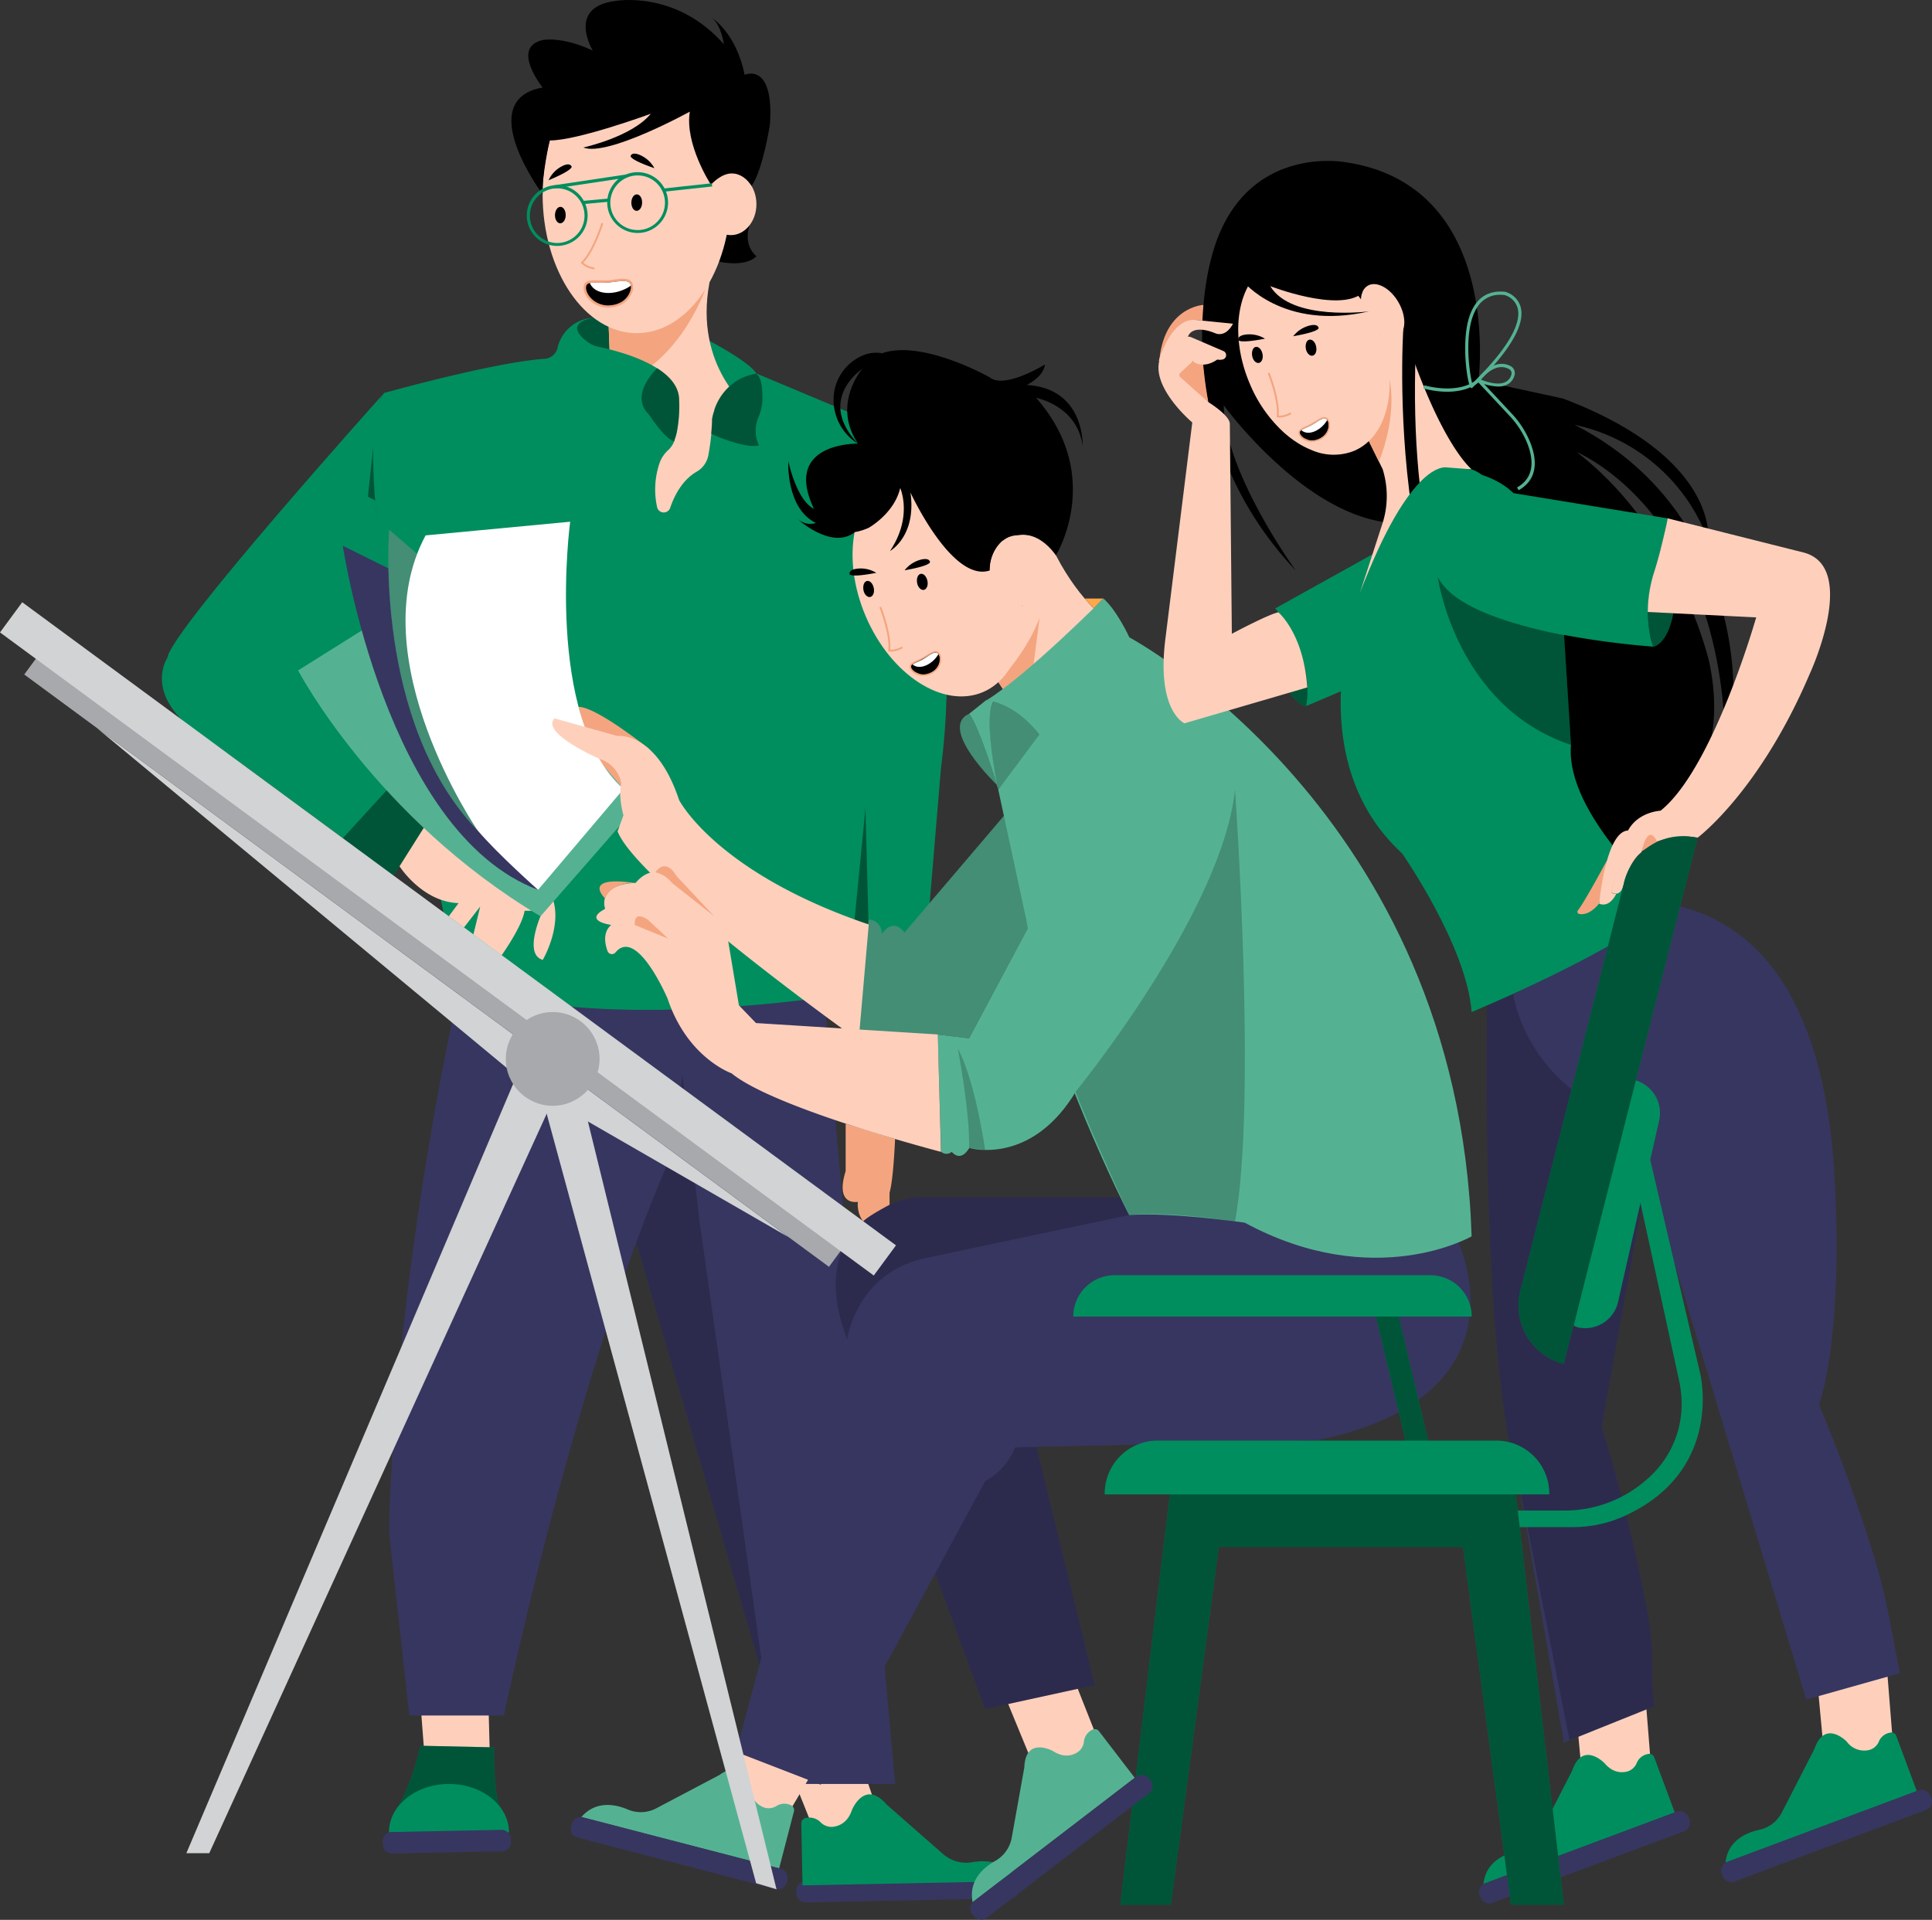 <svg xmlns="http://www.w3.org/2000/svg" viewBox="0 0 565.53 562.09"><rect x="0" y="0" width="565.53" height="562.09" fill="#333333" stroke="none"/><defs><style>.cls-1{fill:#008e5e;}.cls-2{opacity:0.4;}.cls-2,.cls-5{isolation:isolate;}.cls-3{fill:#373660;}.cls-4{fill:#fed0bc;}.cls-5{opacity:0.2;}.cls-6{fill:#54b292;}.cls-7{fill:#f4a57f;}.cls-8{fill:#fea74b;}.cls-9{fill:#a7a9ac;}.cls-10{fill:#d1d3d4;}.cls-11{fill:#fff;}</style></defs><title>team</title><g id="Layer_2" data-name="Layer 2"><g id="a21488c4-3b90-41af-a92f-7d39379539e2"><path class="cls-1" d="M112.5,115S50,184.55,49,192.58c0,0-8.83,12.77,14.81,25.94l36.57,26.92L121,222.91l-10.84-72.43S107.48,119.69,112.5,115Z"/><polygon class="cls-2" points="107.68 145.43 109.75 126.45 111.76 147.45 107.68 145.43"/><rect class="cls-3" x="233.07" y="550.25" width="65.26" height="6.14" rx="2.6" ry="2.6" transform="translate(-11.05 5.44) rotate(-1.15)"/><path class="cls-4" d="M463.1,519.95l-2.19-23.53,20.33-4.81,1.8,22.54S474,524.27,463.1,519.95Z"/><path class="cls-1" d="M434.23,551.6l56-20.94-6-16.14a1.51,1.51,0,0,0-1.73-1,4.37,4.37,0,0,0-3.34,2.49,4.27,4.27,0,0,1-2.87,2.66c-1.81.44-4.33.29-6.63-2.46,0,0-6.42-6.64-9.45,2.18l-9.5,18.54a9.72,9.72,0,0,1-6.55,5.08C440.21,542.85,434.91,545.15,434.23,551.6Z"/><rect class="cls-3" x="431.19" y="540.71" width="65.23" height="6.14" rx="2.6" ry="2.6" transform="translate(-161.06 196.86) rotate(-20.5)"/><path class="cls-4" d="M533.95,513.69l-2.19-23.52,20.33-4.82,1.8,22.55S544.89,518,533.95,513.69Z"/><path class="cls-1" d="M505.08,545.34l56-20.94-6-16.13a1.51,1.51,0,0,0-1.73-1,4.35,4.35,0,0,0-3.29,2.41,4.26,4.26,0,0,1-2.87,2.67,6.33,6.33,0,0,1-6.63-2.46s-6.42-6.65-9.45,2.17l-9.5,18.54a9.73,9.73,0,0,1-6.63,5.13C511.06,536.59,505.76,538.9,505.08,545.34Z"/><rect class="cls-3" x="502.04" y="534.46" width="65.23" height="6.14" rx="2.6" ry="2.6" transform="translate(-154.39 221.28) rotate(-20.5)"/><path class="cls-3" d="M435.3,294.38s-2.06,100.59,9,138.48l13.49,77.34,26.37-10.61c-1.37-14,.62-14.48-2.5-30.62a491.21,491.21,0,0,0-12.82-51.27q6.71-37.17,13.39-74.34l6-30.86L442.95,291Z"/><path class="cls-5" d="M435.3,294.38s-2.06,100.59,9,138.48l15.12,76.61,24.74-9.88c-1.37-14,.62-14.48-2.5-30.62a491.21,491.21,0,0,0-12.82-51.27q6.71-37.17,13.39-74.34l6-30.86L442.95,291Z"/><path class="cls-3" d="M442.95,291s3.23,26.66,34.65,37.36l51.13,169.24,27.43-7.73c-3.35-16.37-3.49-21.64-9.63-40.61-4.44-13.68-9.21-26.37-14.07-38,4.07-12.14,6.42-36.93,4.44-68.39-2.21-35-13.26-71.69-48.66-78.27Z"/><path class="cls-1" d="M173.72,93s-12.11,2.25-1,8.37l5.77,1.15-.26-6.8Z"/><path class="cls-2" d="M173.72,93s-12.11,2.25-1,8.37l5.77,1.15-.26-6.8Z"/><path class="cls-1" d="M207.66,99.79s12,6.32,13.76,9.62c0,0-3.36.23-7.94,3.84A34.81,34.81,0,0,1,207.66,99.79Z"/><path class="cls-1" d="M264.07,127.23s18.72,41.24,11.37,97.65l-7.36,88H244.63l3.39-22s-5.73-69.09-4-82C244,209,247.9,148.36,264.07,127.23Z"/><path class="cls-2" d="M248.67,168s-14.54,54.28-5,99.65l10.57,3L252.59,209Z"/><path class="cls-4" d="M223.71,499.51l16.13,40.25s11.62,2.24,18-6.73l-12.61-36.7Z"/><path class="cls-1" d="M297.82,550.75,234.91,552l-.35-18.12a1.59,1.59,0,0,1,1.32-1.61,4.59,4.59,0,0,1,4.16,1.09,4.48,4.48,0,0,0,3.83,1.49c2-.27,4.35-1.4,5.54-5,0,0,3.7-9,10.09-1.54L276,542.78a10.26,10.26,0,0,0,8.47,2.45C288.58,544.51,294.65,544.71,297.82,550.75Z"/><path class="cls-4" d="M121.69,480.52l3.22,42s10.12,5.46,18.67-1l-1-37.7Z"/><path class="cls-1" d="M123.1,511.12s-3,12.73-6.91,18.28c-3.32,4.78-2.09,7.77,2.67,10.62,5.22.59,12.78.41,23.65-.82,4-3.2,6.6-6,3.88-10.19-1.92-3.86-1.78-17.42-1.78-17.42Z"/><path class="cls-2" d="M123.1,511.12s-3,12.73-6.91,18.28c-3.32,4.78-2.09,7.77,2.67,10.62,5.22.59,12.78.41,23.65-.82,4-3.2,6.6-6,3.88-10.19-1.92-3.86-1.78-17.42-1.78-17.42Z"/><path class="cls-1" d="M131.42,522.31c-9.71,0-17.58,6.35-17.58,14.19H149C149,528.66,141.16,522.31,131.42,522.31Z"/><rect class="cls-3" x="112.05" y="536.06" width="37.51" height="6.28" rx="2.6" ry="2.6" transform="translate(-10.8 2.73) rotate(-1.15)"/><polygon class="cls-1" points="342.42 437.53 327.92 557.68 342.75 557.68 356.79 452.92 428.23 452.92 442.28 557.68 457.77 557.68 443.73 437.53 342.42 437.53"/><polygon class="cls-2" points="342.42 437.53 327.92 557.68 342.75 557.68 356.79 452.92 428.23 452.92 442.28 557.68 457.77 557.68 443.73 437.53 342.42 437.53"/><path class="cls-4" d="M303.06,518.2l-9-21.85,18-10.55,8.31,21S314.79,519.14,303.06,518.2Z"/><path class="cls-6" d="M284.7,556.91l47.46-36.4-10.48-13.66a1.51,1.51,0,0,0-1.94-.42,4.42,4.42,0,0,0-2.44,3.28,4.26,4.26,0,0,1-2,3.38c-1.61,1-4.06,1.54-7.06-.41,0,0-8.08-4.48-8.41,4.84L296.16,538a9.79,9.79,0,0,1-4.84,6.84C287.86,546.79,283.47,550.55,284.7,556.91Z"/><rect class="cls-3" x="278.08" y="537.78" width="65.23" height="6.14" rx="2.6" ry="2.6" transform="translate(-265 300.8) rotate(-37.49)"/><polygon class="cls-3" points="239.84 276.15 262.04 522.31 232.45 522.31 185.79 362.17 195.64 336.33 200.19 294.38 239.84 276.15"/><polygon class="cls-5" points="204.78 357.58 223.92 493.01 185.79 362.17 195.86 334.29 198.83 306.92 204.78 357.58"/><path class="cls-3" d="M134.8,287.67S116.73,364.91,114,443.44a72.9,72.9,0,0,0,.13,7.39l5.7,51.44h27.68s21.4-102.76,49.82-165.94l4.64-42Z"/><path class="cls-3" d="M327.92,350.56H267.16s-37.21,6.23-16,48.81l37.21,101,32.07-7L294.66,387.94l45-19.69Z"/><path class="cls-5" d="M327.92,350.56H267.16s-37.21,6.23-16,48.81l37.21,101,32.07-7L294.66,387.94l45-19.69Z"/><path class="cls-4" d="M212,522.66l11.73-20.52,19.4,7.75-11.48,19.49S218.48,532.48,212,522.66Z"/><path class="cls-6" d="M170.16,532l57.91,15,4.33-16.67a1.51,1.51,0,0,0-.86-1.78,4.34,4.34,0,0,0-4.08.09,4.29,4.29,0,0,1-3.88.53c-1.74-.69-3.7-2.26-4-5.83,0,0-1.43-9.12-9-3.65l-18.42,9.72a9.73,9.73,0,0,1-8.36.39C180.16,528.24,174.46,527.08,170.16,532Z"/><rect class="cls-3" x="195.76" y="509.97" width="6.14" height="65.23" rx="2.6" ry="2.6" transform="translate(-376.35 598.32) rotate(-75.41)"/><path class="cls-4" d="M178.07,92.82l2,51.17,16.3,18.84L216,138.37l3.45-18.56S203,107.51,207.68,82.73Z"/><path class="cls-7" d="M206.45,84.72s-8,23.31-27.6,28.36l-.69-17.37Z"/><path class="cls-1" d="M264.07,127.23,248,291s-74.45,12.45-113.68-3.29c0,0-35.88-157-21.84-172.66,0,0,32.14-9,46.9-10a4.13,4.13,0,0,0,3.76-3,11.38,11.38,0,0,1,10.39-9c-1.35.24-8.67,1.82-1.47,7.1a8.34,8.34,0,0,0,3.27,1.43c3.35.69,11.3,2.6,17,6.23,3.52,2.24,6.19,5.13,6.42,8.79a40.74,40.74,0,0,1-.66,10.1,15,15,0,0,1-.65,2.17v.11l-.06.16h0a7.29,7.29,0,0,1-1.59,2.46,9.55,9.55,0,0,0-2.63,3.7,24,24,0,0,0-.78,13.34,2,2,0,0,0,3.74.2c1.27-3.79,3.63-8.37,7.92-10.81a7,7,0,0,0,3.31-4.77c.31-1.64.64-3.78.88-6.27v-.13h0c.1-1.08.18-2.23.23-3.43v-.67a14.47,14.47,0,0,1,.66-2.59V120a16.14,16.14,0,0,1,7.17-8.92h0c.35-.19.71-.37,1.09-.55a16.9,16.9,0,0,1,4-1.19Z"/><polygon class="cls-7" points="353.74 117.75 352.24 106.81 349.22 105.81 344.87 105.81 343.03 109.85 350.89 119.19 353.74 117.75"/><path class="cls-7" d="M352.27,89.27s-11.91.51-13,17.23l3.08-6.38s3-6,7.07-6.51l2.89.29Z"/><path class="cls-7" d="M169.35,206.95l2.39,9.21,18.42,3.23S174.7,206.95,169.35,206.95Z"/><path class="cls-6" d="M251.16,306.92l3.12-37.67a3.86,3.86,0,0,1,3.79,3.93h0v.31c0,.1,3.12-5.13,6.69-.45L294,238.71l7.37,32.13L283.66,304l-9.18-1.11.11,4Z"/><path class="cls-5" d="M251.16,306.92l3.12-37.67a3.86,3.86,0,0,1,3.79,3.93h0v.31c0,.1,3.12-5.13,6.69-.45L294,238.71l7.37,32.13L283.66,304l-9.18-1.11.11,4Z"/><path class="cls-3" d="M426.88,363.8s21.5,44.91-41.33,57.89l-88.39,2.08a19.76,19.76,0,0,1-8.78,9.87l-48.14,88.88-24.8-9.6L248,392.1s2.6-19.66,23.37-23.85l59.2-12.51,23.87-9.33Z"/><path class="cls-7" d="M480.53,249.27l4.51-2.82-.53-3.46-2.75.66c-.26.07-3.81,5.29-3.81,5.29Z"/><path class="cls-1" d="M373.29,178.12l29.87-16.61-2.41,25.07-5.32,12.57a6.62,6.62,0,0,1-3.49,3.49l-9.6,4.07h0C382.48,205.65,385.16,192.5,373.29,178.12Z"/><path d="M354.57,75.56s-14.72,49.62,24.74,91.51c0,0-21.07-29-21.07-48.38,0,0,26.42,36.44,53.83,34.43,0,0,33,92.25,61.43,95.16a5.8,5.8,0,0,0,3.09-.57c6.35-3,31.36-17.51,23.75-53.8,0,0-8.69-38.45-38.78-61.52,0,0,38.78,15.72,43.13,77.57a7.08,7.08,0,0,0,2.67-6.68s2.77-53.75-46.47-78.91A53.49,53.49,0,0,1,500,158.14s3.43-24-42.47-41.46l-24.74-5.35s7.36-57.17-39.12-63.86C393.68,47.47,363.26,41.79,354.57,75.56Z"/><path d="M240.83,149.54C233.78,150,230.75,135,230.75,135s-.75,13.82,8.06,18.1c0,0-2.77,1.26-5.79-1.51,0,0,10.11,9.56,17.15,4.28Z"/><path d="M252.42,108s-13.61,8.87-1.26,21.92A15.14,15.14,0,0,1,244,117a14.07,14.07,0,0,1,8.06-12.71,10.37,10.37,0,0,1,6.18-.88A14.89,14.89,0,0,0,252.42,108Z"/><path class="cls-4" d="M292.23,199.71l8.06,12.07L325,182.3s-8.57-5.55-15.88-19.66c0,0-3.42-7.25-11.29-5.89s-1,.68-1,.68l2.48,19.8Z"/><path class="cls-7" d="M292.23,199.71s8.57-9.1,12.09-18.92l-4,31Z"/><path class="cls-6" d="M292.23,231.18s-5.21-22.61-.89-26.26c0,0,6.94,1.75,13,10Z"/><path class="cls-5" d="M292.23,231.18s-5.21-22.61-.89-26.26c0,0,6.94,1.75,13,10Z"/><polygon class="cls-8" points="317.5 175.24 322.97 175.24 320.15 178.12 317.5 175.24"/><path class="cls-6" d="M300,267.38l-7.8-36.21,12.09-16.23,26.21-28.37s96.25,51,100.27,175.4c0,0-28.53,16.49-66.43-4,0,0-21.32-3.12-33.84-2.23,0,0-25-49.16-29.18-80.85C301,272.37,300.58,269.86,300,267.38Z"/><path class="cls-6" d="M283.66,209l5-4h2.65s-4.17.94.88,26.14C292.23,231.18,286.69,212.78,283.66,209Z"/><path class="cls-5" d="M314.85,319.64s42.91-52.54,46.66-88.46c0,0,6.5,91.68,0,126.4,0,0-20.69-3.18-31-1.84C330.53,355.74,318.75,330.09,314.85,319.64Z"/><path class="cls-6" d="M291.79,229.77s-17.29-16.6-8.13-20.77C283.66,209,286.39,211.78,291.79,229.77Z"/><path class="cls-5" d="M291.79,229.77s-17.29-16.6-8.13-20.77C283.66,209,286.39,211.78,291.79,229.77Z"/><polygon class="cls-1" points="402.27 383.38 412.96 428.4 419.65 428.4 408.95 383.38 402.27 383.38"/><polygon class="cls-2" points="402.27 383.38 412.96 428.4 419.65 428.4 408.95 383.38 402.27 383.38"/><rect class="cls-9" x="123.26" y="134.74" width="7.94" height="292.51" transform="translate(-174.49 216.86) rotate(-53.64)"/><polygon class="cls-10" points="28.37 213.17 156.19 319.18 230.74 362.17 28.37 213.17"/><polygon class="cls-10" points="54.55 542.58 152.09 312.92 163.83 317.75 61.25 542.58 54.55 542.58"/><polygon class="cls-10" points="227.3 553.15 166.66 306.21 154.92 307.34 221.33 551.36 227.3 553.15"/><path class="cls-4" d="M399.37,126.38l5.36,11a26.31,26.31,0,0,1,0,15.71L398,173.82s15-38.45,25.08-36.44a58,58,0,0,0,7.69,0s-9.31-7.25-20-40.91L404.07,98Z"/><path d="M414.41,102.51c-4,106,45.47,119.15,45.47,119.15C403.38,210,410.76,96.5,410.76,96.5Z"/><path class="cls-6" d="M430.86,113.68l-.35-.2c-.88-.56-3-13.27-.31-21.06,1.8-5.15,5.29-7.49,10.34-7a6.48,6.48,0,0,1,4.57,4.42c1.44,5.24-3.27,13.17-14,23.55Zm8.35-27.37a7.69,7.69,0,0,0-6.8,3.65c-4.22,6.49-2.24,19.48-1.46,22.33,12.58-12.28,14.21-18.85,13.26-22.17a5.56,5.56,0,0,0-3.83-3.74A9.18,9.18,0,0,0,439.21,86.31Z"/><path class="cls-6" d="M444.53,143.53l-.47-.81c5.65-3.19,4.63-9.09,2.77-13.47a26.34,26.34,0,0,0-4.5-7L432.76,112c-6.17,4.73-15.76,1.82-16.17,1.7l.28-.9c.09,0,9.88,3,15.63-1.8l.34-.28L443,121.62a27.19,27.19,0,0,1,4.67,7.3C449.7,133.62,450.78,140,444.53,143.53Z"/><path class="cls-6" d="M438.53,113.17a16,16,0,0,1-5.9-1.41l-.54-.21.32-.48c0-.07,4.55-6.59,9.76-3.89a2.32,2.32,0,0,1,1.18,2.6,4.24,4.24,0,0,1-2.21,2.84A5.6,5.6,0,0,1,438.53,113.17Zm-5-2c3.2,1.22,5.61,1.45,7.17.66a3.3,3.3,0,0,0,1.72-2.23,1.35,1.35,0,0,0-.71-1.54c-3.67-2-7.08,1.71-8.16,3.06Z"/><path class="cls-1" d="M398,173.85s-18.69,47.51,12.42,76c0,0,18.92,27.1,20.35,46.46,0,0,46.61-19.45,57.42-31.73,0,0-30.14-25.65-28.34-46.47l-2.61-41.43s-14.63-35.29-26.47-39.27l-7.31-.56S413,134.21,398,173.85Z"/><path class="cls-2" d="M420.87,169s5.2,37.82,39,49.11l-2-32.17S428.16,181,420.87,169Z"/><path class="cls-7" d="M468.06,264.58l2.31-12.66s-6.31,11.8-8.5,14.66a.63.63,0,0,0,.11.88.55.55,0,0,0,.24.12C463.4,267.83,465.52,267.64,468.06,264.58Z"/><path class="cls-1" d="M377.16,202.61s3.24,4,5,4.13h0a14.69,14.69,0,0,0,.47-2.87,15.51,15.51,0,0,0,0-2.55Z"/><path class="cls-2" d="M377.16,202.61s3.24,4,5,4.13h0a14.69,14.69,0,0,0,.47-2.87,15.51,15.51,0,0,0,0-2.55Z"/><path class="cls-4" d="M360.58,185.56s10.7-5.72,13.63-6.29c0,0,7.44,6.3,8.44,22l-35.94,10.5s-8.36-3.61-5.52-25.2L349,123.69s-13-10.93-9.2-19.34c0,0,6-7.08,9-5.57l9.32,4a1.3,1.3,0,0,1,.69,1.7,1.28,1.28,0,0,1-.78.73,3.53,3.53,0,0,1-1.71.05s-3.84,3-7.18.5l-3.72,3.46a.78.78,0,0,0,0,1.1v.05l8.23,7.33s6.18,3.78,6.34,6.29Z"/><path class="cls-4" d="M339.16,105.81s3.21-12,10.23-12.2l11.52,1.17s-2,4.33-5.5,2.67c0,0-6.2-2.73-7.7,1.14C347.7,98.59,343.45,99.63,339.16,105.81Z"/><path class="cls-2" d="M198.08,126.67c-.26,1-.51,1.76-.65,2.17v.11l-.06.16v.05c-2.63-.39-7.41-7.8-7.41-7.8-6-5.69,2.42-13.58,2.42-13.58,3.52,2.24,6.19,5.13,6.42,8.79A40.74,40.74,0,0,1,198.08,126.67Z"/><path class="cls-2" d="M222.16,130.44c-4.14.92-12.61-2.8-14-3.43v-.13h0c.1-1.08.18-2.23.23-3.43v-.67a14.47,14.47,0,0,1,.66-2.59v-.12a16.14,16.14,0,0,1,7.17-8.92h0c.35-.19.71-.37,1.09-.55a16.9,16.9,0,0,1,4-1.19c1.66,1,1.85,4.37,1.88,7.07a14.52,14.52,0,0,1-1.21,5.74A10.35,10.35,0,0,0,222.16,130.44Z"/><polygon class="cls-1" points="115.21 256.39 124.58 241.52 121 222.91 100.35 245.44 115.21 256.39"/><polygon class="cls-2" points="115.21 256.39 124.58 241.52 121 222.91 100.35 245.44 115.21 256.39"/><path class="cls-4" d="M116.95,253.63s6.63,10.45,17.29,10.78l-2.88,3.87,4.45,3.27,4.76-6.14-2,8.19,8.26,6.09s4.88-6.82,6.36-11.52a9.76,9.76,0,0,0,.36-1.51h5.33s-6,12.67,0,14.37c0,0,5.76-9.79,2.88-18l-37.2-21.47Z"/><path class="cls-7" d="M262,333.48s-.44,11.64-1.61,15.72v3.53s-6,3.12-7.75,4.87a8.36,8.36,0,0,1-1.52-5.73s-6.85,1.4-3.58-9V329Z"/><path class="cls-1" d="M488.22,151.78h0c-.12.56-2.09,9.62-4,15.83a39.1,39.1,0,0,0-1.81,11.56,35.48,35.48,0,0,0,.39,5.25,27.36,27.36,0,0,0,1.19,4.9s-60.21-3.92-63.91-22.84c0,0-10-24.42,3.09-29.1,0,0,12.28-.34,19.85,7Z"/><path class="cls-1" d="M483.93,189.35s4.07-.43,5.88-9.78l-7.46-.37S482.35,185.76,483.93,189.35Z"/><path class="cls-2" d="M483.93,189.35s4.07-.43,5.88-9.78l-7.46-.37S482.35,185.76,483.93,189.35Z"/><path class="cls-4" d="M529.76,197.25c-14.71,34.55-32.83,48-32.83,48-5.64-1.21-11.89,1.15-11.89,1.15-2.82-5.86-4.58,3.14-4.58,3.14-3.27,2.44-5,8.48-5,8.48-.84,5.43-3.88,3.16-3.88,3.16l3.68-13.82c1.22-9.59,10.81-10,10.81-10,15.38-12.26,28-56.6,28-56.6l-31.74-1.58a39,39,0,0,1,1.83-11.59c2-6.21,3.93-15.27,4-15.83h0l39.76,10C544.25,166,529.76,197.25,529.76,197.25Z"/><path class="cls-4" d="M473.1,261.69s-1.79,4.18-5,2.89c0,0,1.91-21.34,8.53-21.42l-5,18.07A1.7,1.7,0,0,0,473.1,261.69Z"/><path class="cls-1" d="M444.28,442.26h13.44a36.3,36.3,0,0,0,25.3-10,28.92,28.92,0,0,0,9.2-22.57,34.77,34.77,0,0,0-.79-5.83l-11.6-53.29,2.68-13.32,15.16,64.86s7.16,28.66-22.51,41.9a36.39,36.39,0,0,1-14.83,3.1H444.85Z"/><path class="cls-1" d="M461.88,388.62l-1.25-.48,17.53-72h0a10,10,0,0,1,7.5,11.92l-12,53A9.85,9.85,0,0,1,462,388.65h0Z"/><path class="cls-1" d="M496.9,245.33h0l-39.16,154h0A17.63,17.63,0,0,1,445,378l30.46-119.86a17.65,17.65,0,0,1,21.45-12.77h0Z"/><path class="cls-2" d="M496.9,245.33h0l-39.16,154h0A17.63,17.63,0,0,1,445,378l30.46-119.86a17.65,17.65,0,0,1,21.45-12.77h0Z"/><path class="cls-1" d="M338.86,421.78H438a15.5,15.5,0,0,1,15.5,15.5h0v.24H323.36v-.24a15.5,15.5,0,0,1,15.5-15.5Z"/><path class="cls-1" d="M326.25,373.36H418.7a12.1,12.1,0,0,1,12.1,12.1H314.16A12.1,12.1,0,0,1,326.25,373.36Z"/><path class="cls-6" d="M310.16,224.88l20.41-38.3S327,178.77,323,175.24c0,0-22.63,22.75-34.27,29.8C288.7,205,301.3,205.48,310.16,224.88Z"/><ellipse class="cls-4" cx="274.47" cy="171.43" rx="22.9" ry="33.9" transform="translate(-45.22 121.21) rotate(-23.06)"/><path d="M251.16,129.89s-21.92-.5-13.1,18.64c0,0,4.22,11.34,16.22,6,0,0,7.46-4.14,9.23-11.64,0,0,3.78,8.37-3,18.44,0,0,7.81-4.28,6-17.13,0,0,12.18,26.49,23.22,22.82a11.59,11.59,0,0,1,3.81-8.76s8-6,15.55,4.33c0,0,14.36-23.18-5.79-46.1,0,0,12.09,2.26,13.6,14.1,0,0,.76-16.88-16.37-17.88,0,0,4.9-2.27,5.34-6,0,0-11.81,7.31-16.14,3.78,0,0-28.51-16.13-37.33-2.52C252.42,108,243.38,118.37,251.16,129.89Z"/><path class="cls-6" d="M301.35,270.84,283.66,304l-9.18-1.11,1,34.33a2.35,2.35,0,0,0,3.12,0s2.45,3.34,5.12-1.12c0,0,18,5.38,31.17-16.48C314.85,319.64,306.08,299.4,301.35,270.84Z"/><path class="cls-5" d="M280.34,306.92s3.57,18.28,3.34,29.2l4.69.58S285.47,316.28,280.34,306.92Z"/><path d="M210.48,76.6s7.59,1.81,10.94-1.58c0,0-4-2.95-2-9.1h-7.63Z"/><ellipse class="cls-4" cx="186.38" cy="56.88" rx="27.55" ry="40.66"/><ellipse class="cls-4" cx="213.94" cy="59.77" rx="7.48" ry="9.07"/><path d="M158.83,56.88s-20.56-27.55,0-31.26c0,0-9.44-11.73,0-13.89,0,0,5.42-1.24,14.69,3.08,0,0-7.72-12.65,6.48-14.51,0,0,17.79-3.39,31.89,12.66,0,0-.71-5.55-3.49-7.72,0,0,7.1,4.33,9.57,16.68,0,0,8.65-4,7.41,14.51,0,0-2.12,13.53-5.38,18,0,0-4.49-8-11.9-.36,0,0-7.72-11.81-6.18-21.38,0,0-24.08,13.28-31.18,10.5,0,0,14.2-3.09,19.76-9.88,0,0-21.56,7.9-29.61,7.81C160.89,41.15,158.58,51.41,158.83,56.88Z"/><path class="cls-1" d="M163.1,72A8.9,8.9,0,1,1,172,63.1h0A8.91,8.91,0,0,1,163.1,72Zm0-16.86a8,8,0,1,0,8,8,8,8,0,0,0-8-8Z"/><path class="cls-1" d="M186.65,68.21a8.9,8.9,0,1,1,8.9-8.9h0A8.9,8.9,0,0,1,186.65,68.21Zm0-16.85a8,8,0,1,0,8,8A8,8,0,0,0,186.65,51.36Z"/><rect class="cls-1" x="194.21" y="54.42" width="14.24" height="0.94" transform="translate(-4.73 21.96) rotate(-6.17)"/><rect class="cls-1" x="170.63" y="58.47" width="7.62" height="0.94" transform="translate(-4.68 16.27) rotate(-5.27)"/><rect class="cls-1" x="161.84" y="52.67" width="21.81" height="0.94" transform="translate(-5.97 26.21) rotate(-8.53)"/><rect class="cls-10" x="125.65" y="116.09" width="10.97" height="317.6" transform="translate(-167.98 217.52) rotate(-53.64)"/><circle class="cls-9" cx="161.78" cy="310.03" r="13.72"/><path class="cls-7" d="M173.51,221.24s5.59,9.9,9,10.71l1.41-7.5Z"/><path class="cls-6" d="M87.26,196.28s22.61,43.22,70.95,72l28.44-32.53-57.1-66Z"/><path class="cls-3" d="M100.35,159.79s12.44,83.86,57.15,100.74L123.76,171.4Z"/><path class="cls-6" d="M113.92,155.12s-4.62,56.31,25.85,88c0,0-25.85-62.89-16.85-80.25Z"/><path class="cls-5" d="M113.92,155.12s-4.62,56.31,25.85,88c0,0-25.85-62.89-16.85-80.25Z"/><path class="cls-11" d="M157.5,260.53S145.62,250,139.77,243.08c0,0-34.51-50.39-15.19-86.33l42.32-4s-7.74,57.44,15.61,78.26Z"/><path class="cls-4" d="M251.35,304.64s-64.71-46.09-70.57-61.24l1.71-4.69s-1.62-5.68-.61-9.52a9.4,9.4,0,0,0-6.38-7s-17.36-7.53-13.18-11.87l18.46,5.18s11.29-1.51,18,18.72c0,0,10.74,21.23,55.52,36.45Z"/><path class="cls-4" d="M275.44,337.24s-48.82-12.71-61.3-23c0,0-12.93-4.46-18.72-21.85,0,0-9-21.15-15.28-13.51a1.36,1.36,0,0,1-1.92.13h0a1.42,1.42,0,0,1-.39-.58c-.81-2.24-1.38-5.55,1.09-7.63,0,0-8.47-1.14-1.78-4.71,0,0-2.68-7.13,8.92-7.58,0,0,5.34-7.13,10.69,0l15.61,12.29,3.93,23.54,5,5.19,53.21,3.34Z"/><path class="cls-7" d="M185.83,270.84s-.67-4.48,3.79-1.59l6,5.58Z"/><path class="cls-7" d="M191.86,255.39s2.76-4.64,6.23,1.16l11,11.73-12.35-9.73A8.71,8.71,0,0,0,191.86,255.39Z"/><path class="cls-7" d="M177.08,263s-7.16-6.8,9-4.44C186.06,258.55,179.42,257.95,177.08,263Z"/><path class="cls-7" d="M175,82.1h2.37a19.66,19.66,0,0,0,2.47-.26c2.26-.3,4.38-.58,5.26,1a3.89,3.89,0,0,1-.21,3.08,6.67,6.67,0,0,1-4.5,3.81,10.26,10.26,0,0,1-2.2.33,7.58,7.58,0,0,1-5.83-2.43,5,5,0,0,1-1.52-3.77,1.84,1.84,0,0,1,1.46-1.63A10.18,10.18,0,0,1,175,82.1Z"/><path d="M177.46,82.76c3.19-.17,6.18-1.22,7.08.43.65,1.18-.59,6-6.32,6.23-4,.12-6.92-3.17-6.66-5.46C171.75,82.24,174.26,82.94,177.46,82.76Z"/><path class="cls-11" d="M184.54,83.19a1.16,1.16,0,0,1,.12.45c-4.38,3.06-10.51,2.86-12-.77,1.06-.22,2.79,0,4.79-.11C180.65,82.59,183.64,81.54,184.54,83.19Z"/><path class="cls-7" d="M170.16,77.12h0l-.21-.19.21-.21c3.3-3.17,5.88-11.39,5.91-11.47l.52.17c-.1.33-2.54,8.09-5.83,11.48A6,6,0,0,0,174,78.31v.55A6.82,6.82,0,0,1,170.16,77.12Z"/><path class="cls-7" d="M260.26,190.75H260v-.29c.58-4.55-2.57-12.56-2.6-12.64l.51-.2c.13.32,3.1,7.89,2.67,12.6a6.14,6.14,0,0,0,3.41-.94l.33.45A6.78,6.78,0,0,1,260.26,190.75Z"/><path d="M160.74,52.43a8.75,8.75,0,0,1,3.71-3.74c1.14-.59,2.32-.89,2.84,0,0,0,1,.86-6.71,4.08Z"/><path d="M191.39,48.95a8.8,8.8,0,0,0-3.93-3.51c-1.17-.52-2.37-.75-2.83.13,0,0-1,.92,6.93,3.67Z"/><path d="M256.22,167.55a8.75,8.75,0,0,0-5.16-1.07c-1.28.14-2.43.53-2.39,1.53,0,0-.36,1.28,7.85-.3Z"/><path d="M187.95,59.33c0,1.34-.72,2.4-1.6,2.4s-1.56-1.1-1.54-2.44.72-2.38,1.6-2.38S188,58,187.95,59.33Z"/><path d="M255.75,172.08c.3,1.31-.17,2.5-1,2.7s-1.77-.72-2-2,.16-2.49,1-2.68S255.47,170.79,255.75,172.08Z"/><path d="M265,166.71a8.87,8.87,0,0,1,4.44-2.83c1.25-.32,2.46-.36,2.78.58,0,0,.79,1.07-7.44,2.51Z"/><path d="M271.46,170c.3,1.31-.17,2.5-1,2.7s-1.76-.72-2-2,.17-2.49,1-2.68S271.16,168.67,271.46,170Z"/><path d="M165.59,63c0,1.32-.72,2.38-1.6,2.38s-1.56-1.1-1.54-2.42.72-2.4,1.6-2.4S165.61,61.68,165.59,63Z"/><path class="cls-7" d="M268.37,193.34c.45-.2.94-.42,1.44-.69s1-.57,1.44-.86c1.3-.82,2.51-1.6,3.51-.86a2.6,2.6,0,0,1,.75,1.94,4.49,4.49,0,0,1-1.66,3.61,7,7,0,0,1-1.25.83,5.15,5.15,0,0,1-4.26.18,3.44,3.44,0,0,1-2-1.87,1.25,1.25,0,0,1,.43-1.42A7.25,7.25,0,0,1,268.37,193.34Z"/><path d="M270,193c1.9-1,3.44-2.51,4.46-1.76.73.54,1.35,3.85-2.09,5.61-2.42,1.22-5.14,0-5.63-1.43C266.39,194.36,268.16,194.07,270,193Z"/><path d="M274.95,192.13a4.25,4.25,0,0,1-2.55,4.77,4.7,4.7,0,0,1-3.49.31A6.41,6.41,0,0,1,274.95,192.13Z"/><path class="cls-11" d="M274.49,191.29a1.16,1.16,0,0,1,.2.24c-1.81,3.12-5.61,4.75-7.55,3,.58-.44,1.71-.79,2.89-1.43C271.93,192,273.47,190.54,274.49,191.29Z"/><ellipse class="cls-4" cx="297.82" cy="167.07" rx="8.07" ry="10.32"/><path class="cls-7" d="M400.16,128.13l3.45,7s5.54-12.51,3.06-24.49Z"/><path class="cls-4" d="M396.37,132a16.16,16.16,0,0,1-12.67-.33c-.22-.09-.45-.18-.68-.29a23.72,23.72,0,0,1-3.63-2,27.7,27.7,0,0,1-2.7-2l-.56-.47a40.16,40.16,0,0,1-10.29-14.55c-6.5-15.27-3.38-31.23,7-35.64s24,4.4,30.53,19.67S406.73,127.6,396.37,132Z"/><ellipse class="cls-4" cx="404.72" cy="91.16" rx="5.35" ry="8.69" transform="translate(8.64 214.58) rotate(-30)"/><path d="M363.75,82.23s11.63,14.74,37,8.93c0,0-22.69,3-28.92-7.38,0,0,20,7.77,26.9,2.07l-4-14L368.94,70Z"/><path class="cls-7" d="M374,122.22h-.29v-.29c.57-4.55-2.58-12.56-2.61-12.64l.51-.2c.13.32,3.11,7.89,2.68,12.6a6,6,0,0,0,3.4-.94l.34.45A6.8,6.8,0,0,1,374,122.22Z"/><path d="M370,99a8.79,8.79,0,0,0-5.17-1.07c-1.27.14-2.42.54-2.38,1.53,0,0-.36,1.28,7.84-.3Z"/><path d="M369.54,103.55c.3,1.31-.16,2.5-1,2.7s-1.77-.72-2-2,.17-2.49,1-2.68S369.27,102.26,369.54,103.55Z"/><path d="M378.75,98.19a8.81,8.81,0,0,1,4.45-2.84c1.24-.32,2.46-.36,2.77.59,0,0,.8,1.06-7.43,2.5Z"/><path class="cls-7" d="M382.16,124.81a13.61,13.61,0,0,0,1.45-.69c.45-.27,1-.57,1.44-.86,1.29-.82,2.51-1.6,3.5-.86a2.56,2.56,0,0,1,.75,1.94,4.46,4.46,0,0,1-1.66,3.61,5.78,5.78,0,0,1-1.25.83,5.09,5.09,0,0,1-4.23.23,3.41,3.41,0,0,1-2-1.87,1.22,1.22,0,0,1,.43-1.41A6.53,6.53,0,0,1,382.16,124.81Z"/><path d="M383.83,124.52c1.9-1,3.43-2.51,4.45-1.75.73.53,1.36,3.84-2.09,5.6-2.41,1.23-5.13,0-5.63-1.43C380.16,125.83,381.93,125.54,383.83,124.52Z"/><path d="M388.74,123.6a4.25,4.25,0,0,1-2.55,4.77,4.7,4.7,0,0,1-3.49.31A6.42,6.42,0,0,1,388.74,123.6Z"/><path class="cls-11" d="M388.28,122.77a.74.74,0,0,1,.2.23c-1.8,3.12-5.61,4.75-7.54,2.95.58-.44,1.7-.79,2.89-1.43C385.73,123.51,387.26,122,388.28,122.77Z"/><path d="M385.25,101.43c.3,1.31-.16,2.5-1,2.7s-1.77-.72-2-2,.17-2.49,1-2.68S385,100.14,385.25,101.43Z"/></g></g></svg>